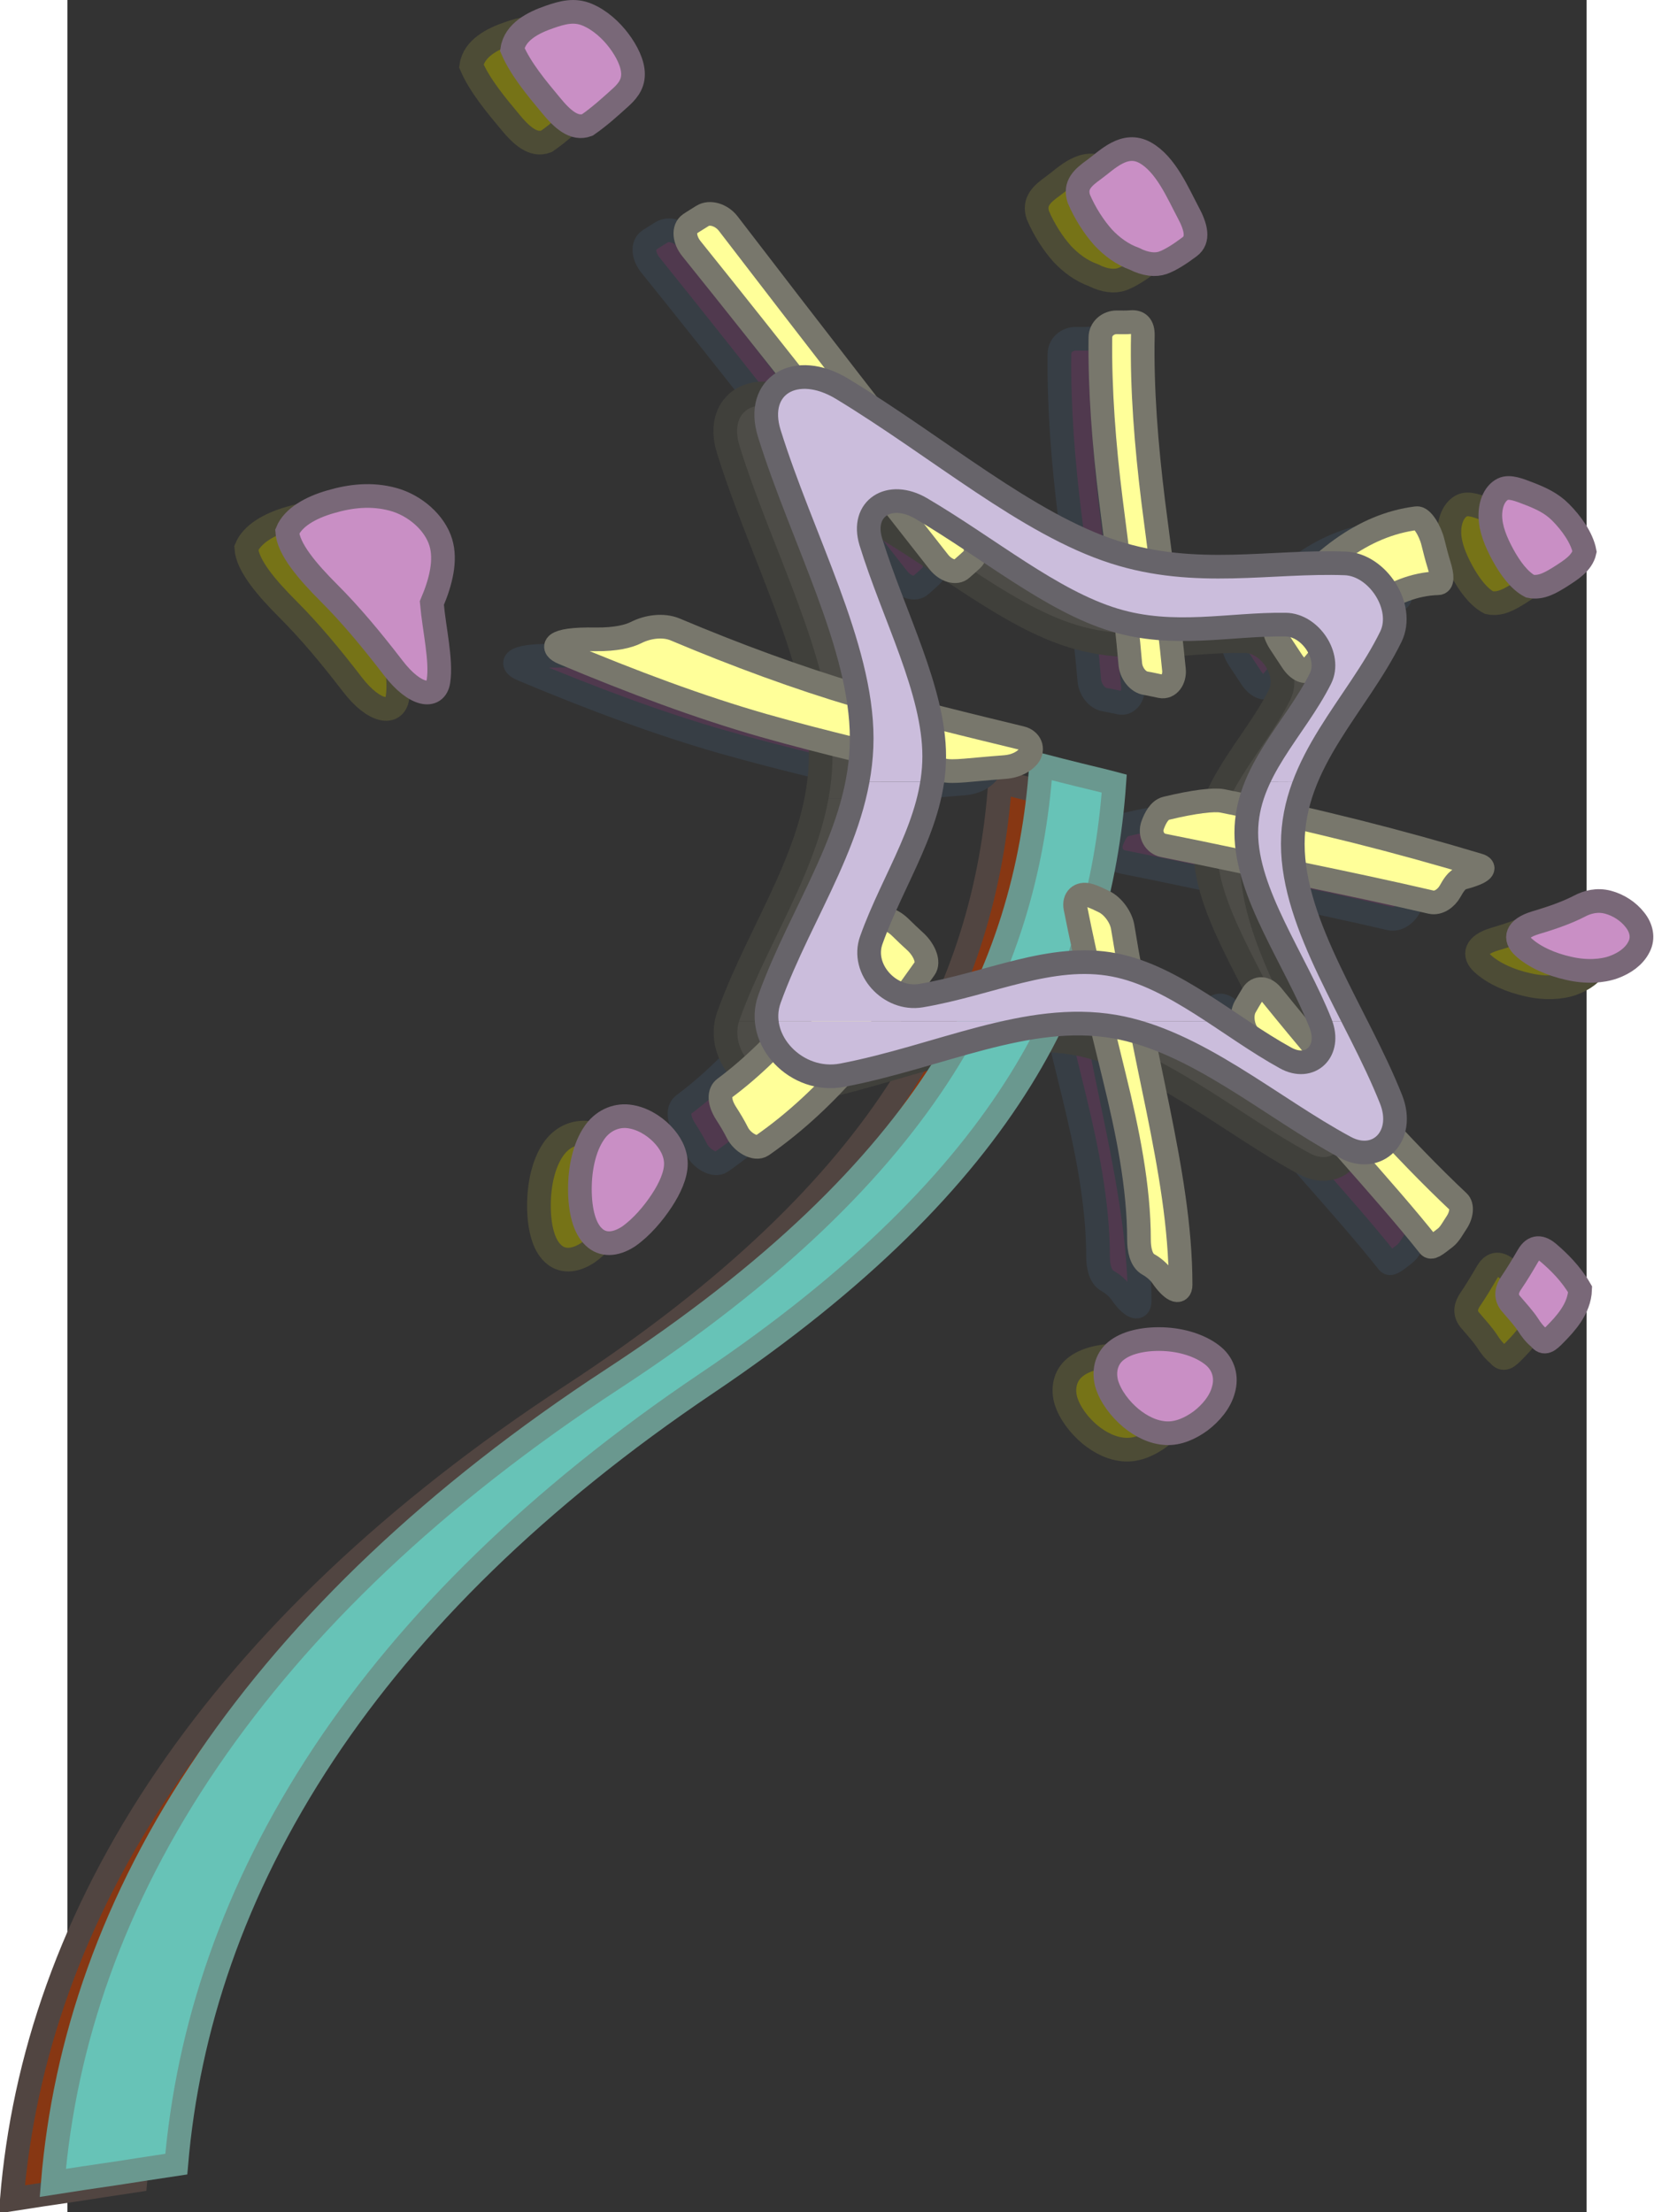 <?xml version="1.0" encoding="UTF-8" standalone="no"?>
<!-- Generator: Adobe Illustrator 10, SVG Export Plug-In . SVG Version: 3.0.0 Build 76)  -->
<svg
   xmlns:dc="http://purl.org/dc/elements/1.1/"
   xmlns:cc="http://creativecommons.org/ns#"
   xmlns:rdf="http://www.w3.org/1999/02/22-rdf-syntax-ns#"
   xmlns:svg="http://www.w3.org/2000/svg"
   xmlns="http://www.w3.org/2000/svg"
   xmlns:sodipodi="http://sodipodi.sourceforge.net/DTD/sodipodi-0.dtd"
   xmlns:inkscape="http://www.inkscape.org/namespaces/inkscape"
   width="558.037"
   height="746.23"
   viewBox="0 0 564.556 821.942"
   style="overflow:visible"
   xml:space="preserve"
   id="svg2775"
   sodipodi:version="0.32"
   inkscape:version="0.46"
   sodipodi:docname="DentalisFlower.svg"
   inkscape:output_extension="org.inkscape.output.svg.inkscape"
   version="1.0"><rect x="0" y="0" width="564.556" height="821.942" fill="#333333" stroke="none"/><defs
   id="defs2931"><inkscape:perspective
   sodipodi:type="inkscape:persp3d"
   inkscape:vp_x="0 : 410.97101 : 1"
   inkscape:vp_y="0 : 1000 : 0"
   inkscape:vp_z="564.55603 : 410.97101 : 1"
   inkscape:persp3d-origin="282.27802 : 273.98067 : 1"
   id="perspective2935" />
		
		
	</defs><sodipodi:namedview
   inkscape:window-height="670"
   inkscape:window-width="640"
   inkscape:pageshadow="2"
   inkscape:pageopacity="0.0"
   guidetolerance="10.0"
   gridtolerance="10.0"
   objecttolerance="10.0"
   borderopacity="1.0"
   bordercolor="#666666"
   pagecolor="#ffffff"
   id="base"
   showgrid="false"
   inkscape:zoom="0.56208344"
   inkscape:cx="282.27802"
   inkscape:cy="410.97101"
   inkscape:window-x="0"
   inkscape:window-y="0"
   inkscape:current-layer="svg2775" />
	<style
   type="text/css"
   id="style2777">
	
		@font-face{font-family:'Times-Roman';src:url(7D191E25.cef)}
	
	</style>
	
<g
   transform="matrix(1.101,0,0,1.101,-32.232,1.435)"
   style="overflow:visible"
   id="g2796">
			<g
   id="g2798">
				<g
   id="g2800">
					<path
   id="path2802"
   d="M 322.925,343.419 C 335.741,317.139 342.149,290.138 344.093,262.491 C 348.27,263.571 352.373,264.651 356.549,265.659 C 360.509,266.667 364.758,267.603 368.789,268.683 C 366.989,294.171 361.445,319.155 350.573,343.419 L 322.925,343.419 z"
   style="fill:#873713" />
					<path
   id="path2804"
   d="M 322.925,343.419 C 319.469,350.618 315.509,357.675 311.045,364.731 C 289.373,398.86 254.453,433.708 199.517,469.635 C 139.181,509.091 94.181,552.507 63.077,598.011 C 30.389,645.819 14.405,693.988 10.517,740.931 C 17.357,739.851 24.557,738.772 31.541,737.763 C 38.597,736.683 45.436,735.604 52.205,734.595 C 56.093,689.091 71.285,642.364 102.029,595.995 C 131.333,551.859 174.029,509.595 231.125,471.146 C 283.253,436.083 316.445,402.026 337.182,368.618 C 342.366,360.339 346.757,351.915 350.574,343.419 L 322.925,343.419 L 322.925,343.419 z"
   style="fill:#873713" />
				</g>
				<g
   id="g2806">
					<path
   id="path2808"
   d="M 344.093,262.491 C 348.27,263.571 352.373,264.651 356.549,265.659 C 360.509,266.667 364.758,267.603 368.789,268.683 C 366.342,303.099 357.125,336.507 337.182,368.619 C 316.446,402.027 283.253,436.084 231.125,471.147 C 174.029,509.595 131.333,551.86 102.029,595.996 C 71.285,642.364 56.092,689.092 52.205,734.596 C 45.436,735.605 38.597,736.684 31.541,737.764 C 24.557,738.773 17.357,739.852 10.517,740.932 C 14.405,693.989 30.389,645.82 63.077,598.012 C 94.181,552.508 139.181,509.092 199.517,469.636 C 254.453,433.708 289.373,398.861 311.045,364.732 C 331.925,331.827 341.645,297.699 344.093,262.491 z"
   style="fill:none;stroke:#514541;stroke-width:7.991" />
				</g>
			</g>
			<g
   id="g2810">
				<path
   id="path2812"
   d="M 360.077,306.339 C 361.805,306.771 363.749,307.779 365.404,308.571 C 368.357,310.011 371.165,313.827 371.669,317.283 C 374.981,337.731 379.373,358.179 383.549,378.484 C 387.581,398.427 391.181,418.372 391.181,437.812 C 391.181,441.339 388.013,439.54 384.917,435.003 C 383.837,433.419 381.893,431.835 380.309,430.971 C 377.789,429.603 377.141,425.715 377.141,422.692 C 377.141,404.763 373.326,386.115 368.789,367.611 C 364.181,348.82 359.43,329.595 355.685,310.659 C 355.037,307.419 357.197,305.547 360.077,306.339 z"
   style="fill:#50394e;stroke:#373e45;stroke-width:7.991" />
				<path
   id="path2814"
   d="M 381.82,282.507 C 382.613,280.419 383.98,277.611 386.285,277.035 C 395.789,274.731 402.413,274.011 405.148,274.515 C 420.556,277.539 435.749,281.21 450.365,284.811 C 464.404,288.339 478.445,292.227 491.837,296.258 C 494.285,296.979 493.709,298.563 486.365,300.507 C 484.421,301.011 483.125,303.315 482.189,304.97 C 480.82,307.419 478.228,309.219 475.781,308.715 C 461.812,305.475 447.342,302.378 432.653,299.354 C 417.461,296.258 401.404,292.731 385.349,289.563 C 382.469,288.987 380.525,285.819 381.82,282.507 z"
   style="fill:#50394e;stroke:#373e45;stroke-width:7.991" />
				<path
   id="path2816"
   d="M 193.757,220.011 C 200.525,220.083 204.845,219.003 207.437,217.707 C 211.397,215.691 216.581,215.043 220.469,216.627 C 241.493,225.483 262.085,233.043 281.741,238.875 C 300.892,244.491 319.541,248.955 337.325,253.275 C 340.421,253.995 341.789,257.019 339.773,259.539 C 338.405,261.123 335.884,262.851 331.564,263.138 C 319.972,264.003 314.644,264.939 311.26,264.219 C 292.036,259.755 271.3,255.003 250.492,249.099 C 228.82,242.907 206.14,234.411 182.812,224.619 C 178.709,222.963 178.205,219.723 193.757,220.011 z"
   style="fill:#50394e;stroke:#373e45;stroke-width:7.991" />
				<path
   id="path2818"
   d="M 369.581,113.02 C 371.021,113.02 372.893,113.092 374.404,112.948 C 376.997,112.732 378.508,114.028 378.437,117.484 C 378.077,135.556 379.588,154.42 381.964,173.644 C 384.341,192.508 387.148,211.732 388.948,230.307 C 389.236,233.548 387.219,236.427 384.483,235.852 C 382.899,235.564 380.956,235.06 379.516,234.844 C 376.78,234.484 374.403,231.388 374.188,228.148 C 372.675,210.076 369.94,191.572 367.635,172.924 C 365.331,154.492 363.891,135.772 364.108,118.204 C 364.109,115.035 366.846,113.02 369.581,113.02 z"
   style="fill:#50394e;stroke:#373e45;stroke-width:7.991" />
				<path
   id="path2820"
   d="M 225.509,79.828 C 226.877,78.891 228.605,77.884 229.829,77.092 C 232.277,75.58 236.237,76.732 238.541,79.756 C 265.901,115.396 293.405,151.036 320.045,184.66 C 322.277,187.54 322.709,191.283 320.766,193.084 C 319.829,193.948 318.389,195.244 317.309,196.18 C 315.509,197.908 311.981,196.9 309.606,193.948 C 282.821,159.82 254.814,123.892 226.085,88.18 C 223.637,85.155 223.277,81.412 225.509,79.828 z"
   style="fill:#50394e;stroke:#373e45;stroke-width:7.991" />
				<path
   id="path2822"
   d="M 412.925,344.139 C 413.717,342.699 414.725,341.043 415.518,339.747 C 417.102,337.299 419.837,337.515 421.997,340.106 C 445.109,368.691 466.421,392.378 484.997,409.875 C 486.293,411.099 486.148,414.194 484.277,416.931 C 483.197,418.515 482.117,420.675 480.605,421.9 C 477.004,424.708 475.781,425.643 474.989,424.635 C 460.012,405.698 437.837,382.515 414.22,353.715 C 411.989,351.051 411.557,346.66 412.925,344.139 z"
   style="fill:#50394e;stroke:#373e45;stroke-width:7.991" />
				<path
   id="path2824"
   d="M 476.357,187.251 C 477.004,189.843 477.653,192.435 478.373,194.739 C 479.669,198.843 479.597,201.075 478.013,201.075 C 462.317,201.507 448.421,213.171 434.813,230.091 C 433.589,231.603 430.782,230.523 428.694,227.21 C 427.397,225.195 425.958,223.107 424.662,221.091 C 422.502,217.779 421.926,213.315 423.222,211.659 C 437.406,193.803 452.454,181.419 470.886,179.115 C 472.613,178.899 475.35,183.147 476.357,187.251 z"
   style="fill:#50394e;stroke:#373e45;stroke-width:7.991" />
				<path
   id="path2826"
   d="M 296.43,317.067 C 298.085,318.723 300.102,320.595 301.901,322.251 C 304.854,325.131 306.294,329.019 304.854,331.034 C 289.158,353.211 273.03,374.738 249.99,390.795 C 247.614,392.45 243.15,389.715 241.566,386.475 C 240.486,384.316 239.19,382.155 237.75,379.923 C 235.23,375.963 235.446,372.867 237.246,371.499 C 256.254,357.387 271.662,336.938 287.934,315.123 C 289.373,313.251 293.333,314.115 296.43,317.067 z"
   style="fill:#50394e;stroke:#373e45;stroke-width:7.991" />
			</g>
			<g
   id="g2828">
				<g
   id="g2830">
					<path
   id="path2832"
   d="M 282.101,268.035 C 283.037,263.282 283.541,258.387 283.541,253.419 C 283.541,222.171 263.381,185.883 252.365,150.531 C 247.325,134.33 261.365,125.979 276.989,135.483 C 309.605,155.282 339.413,181.131 368.789,190.563 C 396.293,199.419 421.781,193.443 446.766,194.378 C 457.637,194.811 466.997,209.067 462.173,219.075 C 453.893,235.995 440.141,250.611 433.301,267.963 L 417.245,268.035 C 422.573,255.795 432.365,245.282 438.413,233.186 C 442.085,225.771 434.957,215.115 426.605,215.043 C 407.957,214.755 388.876,219.579 368.789,213.459 C 347.621,207.051 326.453,189.267 303.557,175.803 C 292.901,169.611 283.182,175.803 286.637,187.107 C 294.27,211.875 308.022,237.219 308.022,259.467 C 308.022,262.347 307.805,265.227 307.374,268.035 L 282.101,268.035 z"
   style="fill:#4d4c47" />
					<path
   id="path2834"
   d="M 251.789,343.419 C 252.005,342.698 252.149,342.051 252.437,341.331 C 261.581,315.987 277.349,293.306 282.101,268.035 L 307.373,268.035 C 304.564,286.683 293.261,303.243 286.781,321.531 C 283.253,331.323 293.045,342.051 303.556,340.251 C 326.596,336.363 347.476,325.779 368.788,329.883 C 379.084,331.826 388.948,337.228 398.668,343.419 L 251.789,343.419 z"
   style="fill:#4d4c47" />
					<path
   id="path2836"
   d="M 435.749,343.419 C 426.893,323.763 413.357,303.819 413.357,285.243 C 413.357,278.979 414.869,273.363 417.245,268.035 L 433.301,267.963 C 430.709,274.515 429.053,281.499 429.053,289.059 C 429.053,306.699 437.766,324.988 447.053,343.419 L 435.749,343.419 z"
   style="fill:#4d4c47" />
					<path
   id="path2838"
   d="M 251.789,343.419 C 248.837,356.667 262.373,369.915 276.989,367.107 C 309.749,360.843 339.269,345.651 368.789,350.692 C 396.437,355.443 421.709,377.98 446.766,391.443 C 457.565,397.276 467.141,387.772 462.245,375.316 C 458.069,364.731 452.453,354.076 447.053,343.42 L 435.749,343.42 C 436.686,345.508 437.621,347.524 438.413,349.611 C 442.157,359.044 434.885,365.883 426.605,361.276 C 417.316,356.164 408.101,349.396 398.668,343.42 L 251.789,343.42 L 251.789,343.419 z"
   style="fill:#4d4c47" />
				</g>
				<g
   id="g2840">
					<path
   id="path2842"
   d="M 276.989,135.483 C 309.605,155.282 339.413,181.131 368.789,190.563 C 396.293,199.419 421.781,193.443 446.766,194.378 C 457.637,194.811 466.997,209.067 462.173,219.075 C 450.797,242.33 429.053,261.267 429.053,289.059 C 429.053,316.923 450.797,346.443 462.245,375.316 C 467.141,387.772 457.564,397.276 446.766,391.443 C 421.709,377.98 396.438,355.443 368.789,350.692 C 339.269,345.651 309.749,360.843 276.989,367.107 C 261.581,370.059 247.397,355.228 252.437,341.332 C 263.309,311.236 283.541,284.812 283.541,253.42 C 283.541,222.172 263.381,185.884 252.365,150.532 C 247.325,134.331 261.365,125.979 276.989,135.483 z"
   style="fill:none;stroke:#40403b;stroke-width:7.991" />
					<path
   id="path2844"
   d="M 303.557,175.803 C 292.901,169.611 283.182,175.803 286.637,187.107 C 294.27,211.875 308.022,237.219 308.022,259.467 C 308.022,281.787 294.27,300.507 286.782,321.531 C 283.254,331.323 293.046,342.051 303.557,340.251 C 326.597,336.363 347.477,325.779 368.789,329.883 C 389.021,333.772 407.741,350.907 426.605,361.276 C 434.884,365.883 442.157,359.044 438.413,349.611 C 429.846,327.939 413.357,305.763 413.357,285.243 C 413.357,264.723 429.701,250.611 438.413,233.186 C 442.085,225.771 434.957,215.115 426.605,215.043 C 407.957,214.755 388.876,219.579 368.789,213.459 C 347.621,207.051 326.453,189.267 303.557,175.803 z"
   style="fill:none;stroke:#40403b;stroke-width:7.991" />
				</g>
			</g>
			<g
   id="g2846">
				<path
   id="path2848"
   d="M 190.877,9.195 C 195.197,10.995 198.941,14.451 201.605,17.979 C 204.197,21.435 206.357,25.611 206.357,29.283 C 206.357,33.027 204.125,35.403 201.677,37.563 C 198.797,40.155 195.198,43.467 190.949,46.419 C 186.557,48.075 182.596,44.619 178.493,39.579 C 173.813,33.963 168.413,27.483 165.605,20.931 C 166.469,15.027 172.661,11.859 178.133,9.987 C 182.669,8.403 186.557,7.395 190.877,9.195 z"
   style="fill:#767317;stroke:#4d4c36;stroke-width:7.991" />
				<path
   id="path2850"
   d="M 379.229,55.779 C 386.213,59.667 390.317,69.531 393.629,75.723 C 396.438,80.907 397.445,85.155 394.205,87.531 C 390.965,89.979 387.797,91.995 385.205,92.931 C 382.758,93.795 379.373,93.507 375.557,91.563 C 371.526,90.123 367.925,87.459 365.045,84.363 C 361.949,80.907 358.925,76.227 356.837,71.331 C 355.325,66.723 358.133,64.203 361.949,61.467 C 366.413,58.227 372.245,51.891 379.229,55.779 z"
   style="fill:#767317;stroke:#4d4c36;stroke-width:7.991" />
				<path
   id="path2852"
   d="M 509.117,170.979 C 512.789,172.419 516.316,174.003 519.413,177.099 C 523.085,180.771 526.685,185.811 527.549,190.419 C 526.686,194.306 522.869,196.611 519.413,198.843 C 516.173,200.859 512.861,202.875 509.117,202.083 C 505.517,200.21 502.421,195.963 499.972,191.499 C 497.668,187.251 495.724,182.643 495.724,178.251 C 495.724,173.859 497.453,170.547 499.972,169.323 C 502.205,168.243 505.445,169.54 509.117,170.979 z"
   style="fill:#767317;stroke:#4d4c36;stroke-width:7.991" />
				<path
   id="path2854"
   d="M 535.396,308.715 C 538.997,309.651 542.38,311.883 544.541,314.691 C 546.629,317.283 547.564,320.739 545.837,323.907 C 544.253,327.003 541.085,329.307 537.27,330.675 C 533.454,332.043 527.981,332.404 522.149,331.034 C 516.246,329.738 510.557,327.219 506.885,323.835 C 503.789,321.027 504.293,317.643 511.061,315.627 C 517.973,313.611 522.725,311.667 525.893,310.011 C 528.484,308.643 531.797,307.779 535.396,308.715 z"
   style="fill:#767317;stroke:#4d4c36;stroke-width:7.991" />
				<path
   id="path2856"
   d="M 508.469,428.019 C 510.485,424.564 512.862,424.923 515.526,427.228 C 518.694,429.963 522.87,433.923 526.038,439.396 C 525.821,446.091 520.782,451.276 517.614,454.515 C 515.382,456.82 513.942,458.043 512.358,455.883 C 510.702,454.587 509.477,452.931 508.469,451.347 C 507.173,449.331 504.725,446.595 502.492,444.003 C 500.693,441.627 501.342,439.251 502.853,437.091 C 504.581,434.572 506.453,431.475 508.469,428.019 z"
   style="fill:#767317;stroke:#4d4c36;stroke-width:7.991" />
				<path
   id="path2858"
   d="M 386.357,456.243 C 392.908,456.676 398.812,458.908 402.413,462.004 C 405.653,464.813 406.877,468.988 405.653,473.235 C 404.573,477.411 401.404,481.155 397.877,483.819 C 394.492,486.267 390.461,488.139 386.285,487.923 C 381.965,487.707 377.933,485.692 374.404,482.812 C 370.804,479.788 367.492,475.54 366.197,471.076 C 365.045,466.54 366.342,462.292 369.869,459.772 C 373.541,457.035 379.805,455.812 386.357,456.243 z"
   style="fill:#767317;stroke:#4d4c36;stroke-width:7.991" />
				<path
   id="path2860"
   d="M 204.845,381.003 C 209.238,381.507 213.342,384.026 216.149,386.907 C 218.957,389.786 220.829,393.242 220.829,396.987 C 220.829,400.875 218.741,405.339 216.149,409.299 C 213.197,413.835 209.165,418.515 204.845,421.539 C 200.309,424.491 196.061,424.563 193.109,421.683 C 190.013,418.803 188.429,412.971 188.429,405.484 C 188.429,398.355 190.012,391.443 193.109,386.836 C 195.917,382.515 200.453,380.5 204.845,381.003 z"
   style="fill:#767317;stroke:#4d4c36;stroke-width:7.991" />
				<path
   id="path2862"
   d="M 125.429,172.779 C 132.773,174.795 139.469,180.627 141.485,187.323 C 143.285,193.299 141.557,200.499 138.461,207.771 C 139.253,216.771 141.773,227.067 140.693,234.123 C 139.757,240.243 132.773,239.234 125.429,229.659 C 118.012,220.011 111.029,211.659 103.757,204.387 C 96.34,196.971 90.005,189.483 89.645,183.651 C 91.589,178.899 97.493,175.515 104.333,173.571 C 110.956,171.627 118.085,170.763 125.429,172.779 z"
   style="fill:#767317;stroke:#4d4c36;stroke-width:7.991" />
			</g>
			<g
   id="g2864">
				<g
   id="g2866">
					<path
   id="path2868"
   d="M 334.013,343.419 C 348.629,315.411 355.829,286.539 357.917,256.947 C 362.093,258.027 366.197,259.107 370.373,260.114 C 374.333,261.123 378.581,262.059 382.613,263.138 C 380.669,290.571 374.404,317.427 361.804,343.419 L 334.013,343.419 z"
   style="fill:#67c3b7" />
					<path
   id="path2870"
   d="M 334.013,343.419 C 331.205,348.675 328.182,353.931 324.869,359.188 C 303.197,393.316 268.277,428.164 213.341,464.091 C 153.005,503.547 108.005,546.963 76.901,592.467 C 44.213,640.276 28.229,688.443 24.34,735.387 C 31.181,734.307 38.381,733.227 45.365,732.219 C 52.421,731.139 59.261,730.059 66.029,729.051 C 69.916,683.547 85.108,636.819 115.853,590.45 C 145.157,546.315 187.853,504.051 244.949,465.603 C 297.077,430.539 330.269,396.483 351.005,363.075 C 355.037,356.595 358.637,350.043 361.805,343.419 L 334.013,343.419 L 334.013,343.419 z"
   style="fill:#67c3b7" />
				</g>
				<g
   id="g2872">
					<path
   id="path2874"
   d="M 357.917,256.947 C 362.093,258.027 366.197,259.107 370.373,260.114 C 374.333,261.123 378.581,262.059 382.613,263.138 C 380.165,297.555 370.949,330.963 351.005,363.076 C 330.27,396.484 297.077,430.54 244.949,465.604 C 187.853,504.051 145.157,546.316 115.853,590.451 C 85.108,636.819 69.916,683.548 66.029,729.052 C 59.26,730.06 52.421,731.14 45.365,732.22 C 38.381,733.228 31.181,734.308 24.34,735.388 C 28.229,688.444 44.213,640.277 76.901,592.468 C 108.005,546.964 153.005,503.548 213.341,464.092 C 268.277,428.164 303.197,393.317 324.869,359.189 C 345.749,326.284 355.469,292.155 357.917,256.947 z"
   style="fill:none;stroke:#6a988f;stroke-width:7.991" />
				</g>
			</g>
			<g
   id="g2876">
				<path
   id="path2878"
   d="M 373.9,300.795 C 375.629,301.227 377.573,302.234 379.228,303.027 C 382.18,304.467 384.989,308.282 385.492,311.739 C 388.804,332.188 393.197,352.635 397.373,372.939 C 401.404,392.883 405.005,412.827 405.005,432.267 C 405.005,435.795 401.837,433.996 398.741,429.459 C 397.661,427.875 395.717,426.291 394.133,425.427 C 391.613,424.059 390.965,420.171 390.965,417.147 C 390.965,399.219 387.149,380.572 382.613,362.068 C 378.005,343.276 373.253,324.051 369.509,305.114 C 368.861,301.875 371.021,300.003 373.9,300.795 z"
   style="fill:#ffff99;stroke:#78776c;stroke-width:7.991" />
				<path
   id="path2880"
   d="M 395.645,276.963 C 396.438,274.875 397.805,272.066 400.11,271.491 C 409.614,269.186 416.238,268.467 418.973,268.971 C 434.381,271.995 449.574,275.667 464.19,279.267 C 478.229,282.795 492.27,286.683 505.662,290.715 C 508.11,291.435 507.534,293.018 500.19,294.963 C 498.246,295.467 496.95,297.771 496.013,299.426 C 494.645,301.875 492.053,303.675 489.606,303.171 C 475.637,299.931 461.166,296.835 446.477,293.811 C 431.286,290.715 415.229,287.186 399.173,284.018 C 396.293,283.443 394.35,280.275 395.645,276.963 z"
   style="fill:#ffff99;stroke:#78776c;stroke-width:7.991" />
				<path
   id="path2882"
   d="M 207.581,214.467 C 214.349,214.539 218.669,213.459 221.261,212.162 C 225.221,210.147 230.406,209.499 234.293,211.083 C 255.317,219.939 275.909,227.499 295.564,233.33 C 314.716,238.947 333.365,243.411 351.148,247.731 C 354.245,248.451 355.613,251.475 353.596,253.995 C 352.228,255.579 349.708,257.306 345.388,257.595 C 333.796,258.459 328.468,259.395 325.084,258.675 C 305.86,254.21 285.124,249.459 264.316,243.555 C 242.644,237.363 219.964,228.867 196.636,219.075 C 192.533,217.419 192.029,214.179 207.581,214.467 z"
   style="fill:#ffff99;stroke:#78776c;stroke-width:7.991" />
				<path
   id="path2884"
   d="M 383.404,107.475 C 384.845,107.475 386.716,107.547 388.228,107.402 C 390.82,107.187 392.332,108.483 392.26,111.939 C 391.9,130.011 393.412,148.875 395.788,168.099 C 398.164,186.963 400.972,206.186 402.772,224.763 C 403.059,228.003 401.043,230.883 398.307,230.306 C 396.723,230.019 394.78,229.515 393.34,229.299 C 390.604,228.939 388.227,225.843 388.011,222.603 C 386.499,204.531 383.764,186.027 381.459,167.378 C 379.155,148.947 377.715,130.227 377.932,112.659 C 377.934,109.491 380.669,107.475 383.404,107.475 z"
   style="fill:#ffff99;stroke:#78776c;stroke-width:7.991" />
				<path
   id="path2886"
   d="M 239.333,74.283 C 240.701,73.347 242.429,72.339 243.653,71.547 C 246.101,70.035 250.061,71.187 252.365,74.211 C 279.725,109.851 307.228,145.491 333.869,179.115 C 336.101,181.995 336.533,185.739 334.589,187.539 C 333.653,188.402 332.213,189.699 331.133,190.635 C 329.333,192.363 325.805,191.354 323.43,188.402 C 296.645,154.275 268.638,118.347 239.909,82.635 C 237.461,79.611 237.101,75.867 239.333,74.283 z"
   style="fill:#ffff99;stroke:#78776c;stroke-width:7.991" />
				<path
   id="path2888"
   d="M 426.749,338.595 C 427.541,337.155 428.549,335.499 429.342,334.202 C 430.925,331.755 433.661,331.971 435.821,334.563 C 458.934,363.146 480.246,386.834 498.821,404.331 C 500.118,405.555 499.973,408.65 498.102,411.387 C 497.022,412.971 495.942,415.131 494.43,416.355 C 490.829,419.164 489.606,420.099 488.813,419.091 C 473.837,400.154 451.662,376.971 428.045,348.171 C 425.812,345.507 425.381,341.115 426.749,338.595 z"
   style="fill:#ffff99;stroke:#78776c;stroke-width:7.991" />
				<path
   id="path2890"
   d="M 490.181,181.708 C 490.829,184.3 491.477,186.892 492.198,189.196 C 493.493,193.3 493.422,195.532 491.838,195.532 C 476.142,195.964 462.246,207.628 448.638,224.548 C 447.414,226.06 444.607,224.98 442.519,221.668 C 441.222,219.652 439.783,217.564 438.486,215.548 C 436.327,212.235 435.751,207.772 437.047,206.116 C 451.231,188.259 466.279,175.876 484.711,173.572 C 486.438,173.354 489.173,177.604 490.181,181.708 z"
   style="fill:#ffff99;stroke:#78776c;stroke-width:7.991" />
				<path
   id="path2892"
   d="M 310.253,311.523 C 311.908,313.179 313.925,315.051 315.725,316.707 C 318.677,319.587 320.118,323.475 318.677,325.491 C 302.981,347.667 286.854,369.194 263.813,385.251 C 261.437,386.907 256.973,384.171 255.389,380.931 C 254.309,378.772 253.013,376.611 251.574,374.379 C 249.053,370.419 249.27,367.322 251.07,365.955 C 270.078,351.843 285.486,331.395 301.758,309.579 C 303.197,307.708 307.157,308.571 310.253,311.523 z"
   style="fill:#ffff99;stroke:#78776c;stroke-width:7.991" />
			</g>
			<g
   id="g2894">
				<g
   id="g2896">
					<path
   id="path2898"
   d="M 295.925,262.491 C 296.862,257.739 297.365,252.843 297.365,247.875 C 297.365,216.627 277.205,180.339 266.189,144.987 C 261.149,128.787 275.189,120.435 290.813,129.939 C 323.43,149.739 353.238,175.587 382.614,185.019 C 410.118,193.875 435.606,187.899 460.59,188.835 C 471.462,189.267 480.821,203.523 475.998,213.531 C 467.718,230.451 453.966,245.067 447.126,262.419 L 431.07,262.491 C 436.397,250.251 446.19,239.739 452.238,227.643 C 455.909,220.227 448.782,209.571 440.43,209.499 C 421.782,209.21 402.701,214.035 382.614,207.915 C 361.446,201.507 340.278,183.723 317.382,170.258 C 306.726,164.067 297.006,170.258 300.462,181.563 C 308.094,206.33 321.846,231.675 321.846,253.923 C 321.846,256.803 321.63,259.683 321.199,262.491 L 295.925,262.491 z"
   style="fill:#cbbddc" />
					<path
   id="path2900"
   d="M 265.325,343.419 C 265.037,340.899 265.325,338.379 266.261,335.786 C 275.406,310.443 291.173,287.763 295.925,262.491 L 321.197,262.491 C 318.388,281.138 307.085,297.699 300.605,315.987 C 297.077,325.779 306.869,336.507 317.38,334.707 C 340.42,330.819 361.3,320.235 382.612,324.339 C 395.86,326.86 408.532,335.139 420.988,343.419 L 265.325,343.419 z"
   style="fill:#cbbddc" />
					<path
   id="path2902"
   d="M 451.949,343.419 C 443.381,321.963 427.18,300.003 427.18,279.699 C 427.18,273.435 428.693,267.819 431.069,262.491 L 447.125,262.419 C 444.533,268.971 442.877,275.955 442.877,283.515 C 442.877,302.955 453.461,323.187 463.758,343.419 L 451.949,343.419 z"
   style="fill:#cbbddc" />
					<path
   id="path2904"
   d="M 265.325,343.419 C 266.477,354.507 278.213,363.939 290.812,361.564 C 323.573,355.299 353.092,340.107 382.613,345.147 C 410.26,349.9 435.533,372.435 460.589,385.9 C 471.389,391.731 480.965,382.228 476.069,369.772 C 472.613,361.059 468.22,352.203 463.757,343.419 L 451.948,343.419 C 452.092,343.635 452.164,343.851 452.236,344.067 C 455.979,353.499 448.708,360.338 440.428,355.73 C 433.948,352.202 427.467,347.811 420.988,343.418 L 265.325,343.418 L 265.325,343.419 z"
   style="fill:#cbbddc" />
				</g>
				<g
   id="g2906">
					<path
   id="path2908"
   d="M 290.812,129.939 C 323.429,149.739 353.237,175.587 382.613,185.019 C 410.117,193.875 435.605,187.899 460.589,188.835 C 471.461,189.267 480.82,203.523 475.997,213.531 C 464.621,236.787 442.877,255.723 442.877,283.515 C 442.877,311.379 464.621,340.9 476.069,369.772 C 480.965,382.228 471.388,391.731 460.589,385.9 C 435.533,372.435 410.261,349.9 382.613,345.147 C 353.092,340.107 323.573,355.299 290.812,361.564 C 275.405,364.515 261.22,349.683 266.26,335.787 C 277.133,305.692 297.364,279.267 297.364,247.876 C 297.364,216.628 277.204,180.34 266.188,144.988 C 261.149,128.788 275.189,120.435 290.812,129.939 z"
   style="fill:none;stroke:#67646a;stroke-width:7.991" />
					<path
   id="path2910"
   d="M 317.381,170.258 C 306.725,164.067 297.005,170.258 300.461,181.563 C 308.093,206.33 321.845,231.675 321.845,253.923 C 321.845,276.243 308.093,294.963 300.606,315.987 C 297.078,325.779 306.87,336.507 317.381,334.707 C 340.421,330.819 361.301,320.235 382.613,324.339 C 402.845,328.228 421.564,345.363 440.429,355.731 C 448.708,360.339 455.98,353.5 452.237,344.068 C 443.669,322.396 427.18,300.219 427.18,279.699 C 427.18,259.179 443.525,245.067 452.237,227.643 C 455.908,220.227 448.781,209.571 440.429,209.499 C 421.781,209.21 402.7,214.035 382.613,207.915 C 361.445,201.507 340.277,183.723 317.381,170.258 z"
   style="fill:none;stroke:#67646a;stroke-width:7.991" />
				</g>
			</g>
			<g
   id="g2912">
				<path
   id="path2914"
   d="M 204.701,3.651 C 209.021,5.451 212.765,8.907 215.429,12.435 C 218.021,15.891 220.181,20.067 220.181,23.739 C 220.181,27.483 217.949,29.859 215.501,32.019 C 212.621,34.611 209.021,37.923 204.773,40.875 C 200.381,42.531 196.421,39.075 192.317,34.035 C 187.637,28.419 182.237,21.939 179.429,15.387 C 180.293,9.483 186.485,6.315 191.957,4.443 C 196.493,2.859 200.381,1.851 204.701,3.651 z"
   style="fill:#c98fc5;stroke:#796878;stroke-width:7.991" />
				<path
   id="path2916"
   d="M 393.053,50.235 C 400.037,54.123 404.141,63.987 407.453,70.179 C 410.261,75.363 411.269,79.611 408.029,81.987 C 404.789,84.435 401.621,86.451 399.029,87.387 C 396.581,88.251 393.197,87.963 389.381,86.019 C 385.35,84.579 381.749,81.915 378.869,78.819 C 375.773,75.363 372.749,70.683 370.661,65.787 C 369.148,61.179 371.957,58.659 375.773,55.923 C 380.237,52.683 386.069,46.347 393.053,50.235 z"
   style="fill:#c98fc5;stroke:#796878;stroke-width:7.991" />
				<path
   id="path2918"
   d="M 522.941,165.435 C 526.613,166.875 530.14,168.459 533.237,171.555 C 536.908,175.227 540.508,180.267 541.373,184.875 C 540.509,188.763 536.693,191.067 533.237,193.299 C 529.997,195.315 526.685,197.33 522.941,196.539 C 519.341,194.667 516.245,190.419 513.796,185.955 C 511.491,181.707 509.548,177.099 509.548,172.707 C 509.548,168.315 511.277,165.003 513.796,163.779 C 516.029,162.699 519.27,163.995 522.941,165.435 z"
   style="fill:#c98fc5;stroke:#796878;stroke-width:7.991" />
				<path
   id="path2920"
   d="M 549.221,303.171 C 552.821,304.107 556.205,306.339 558.366,309.147 C 560.454,311.739 561.389,315.195 559.662,318.363 C 558.078,321.459 554.909,323.763 551.094,325.131 C 547.279,326.499 541.806,326.86 535.974,325.491 C 530.071,324.195 524.382,321.675 520.71,318.291 C 517.614,315.483 518.118,312.099 524.886,310.083 C 531.798,308.066 536.55,306.123 539.718,304.467 C 542.309,303.099 545.621,302.234 549.221,303.171 z"
   style="fill:#c98fc5;stroke:#796878;stroke-width:7.991" />
				<path
   id="path2922"
   d="M 522.293,422.475 C 524.309,419.019 526.686,419.379 529.35,421.683 C 532.518,424.419 536.694,428.379 539.862,433.851 C 539.645,440.547 534.606,445.731 531.438,448.971 C 529.206,451.276 527.766,452.499 526.181,450.339 C 524.526,449.043 523.301,447.387 522.293,445.803 C 520.997,443.786 518.549,441.051 516.316,438.459 C 514.517,436.083 515.165,433.707 516.676,431.547 C 518.404,429.027 520.277,425.931 522.293,422.475 z"
   style="fill:#c98fc5;stroke:#796878;stroke-width:7.991" />
				<path
   id="path2924"
   d="M 400.181,450.699 C 406.733,451.132 412.637,453.364 416.238,456.46 C 419.477,459.268 420.702,463.443 419.477,467.692 C 418.397,471.868 415.229,475.611 411.702,478.276 C 408.317,480.723 404.286,482.595 400.11,482.379 C 395.79,482.164 391.758,480.148 388.229,477.268 C 384.629,474.244 381.317,469.997 380.022,465.532 C 378.87,460.997 380.166,456.749 383.694,454.229 C 387.365,451.492 393.629,450.267 400.181,450.699 z"
   style="fill:#c98fc5;stroke:#796878;stroke-width:7.991" />
				<path
   id="path2926"
   d="M 218.669,375.459 C 223.061,375.963 227.165,378.483 229.973,381.363 C 232.781,384.242 234.653,387.698 234.653,391.442 C 234.653,395.331 232.565,399.795 229.973,403.754 C 227.021,408.29 222.989,412.97 218.669,415.994 C 214.133,418.945 209.885,419.017 206.933,416.138 C 203.837,413.258 202.253,407.426 202.253,399.938 C 202.253,392.811 203.837,385.899 206.933,381.291 C 209.741,376.971 214.277,374.956 218.669,375.459 z"
   style="fill:#c98fc5;stroke:#796878;stroke-width:7.991" />
				<path
   id="path2928"
   d="M 139.253,167.234 C 146.597,169.251 153.293,175.083 155.309,181.779 C 157.109,187.755 155.381,194.955 152.285,202.227 C 153.077,211.227 155.597,221.523 154.517,228.579 C 153.581,234.699 146.597,233.691 139.253,224.115 C 131.837,214.467 124.853,206.115 117.581,198.843 C 110.165,191.426 103.829,183.939 103.469,178.107 C 105.413,173.354 111.317,169.971 118.157,168.027 C 124.781,166.083 131.909,165.219 139.253,167.234 z"
   style="fill:#c98fc5;stroke:#796878;stroke-width:7.991" />
			</g>
		</g></svg>